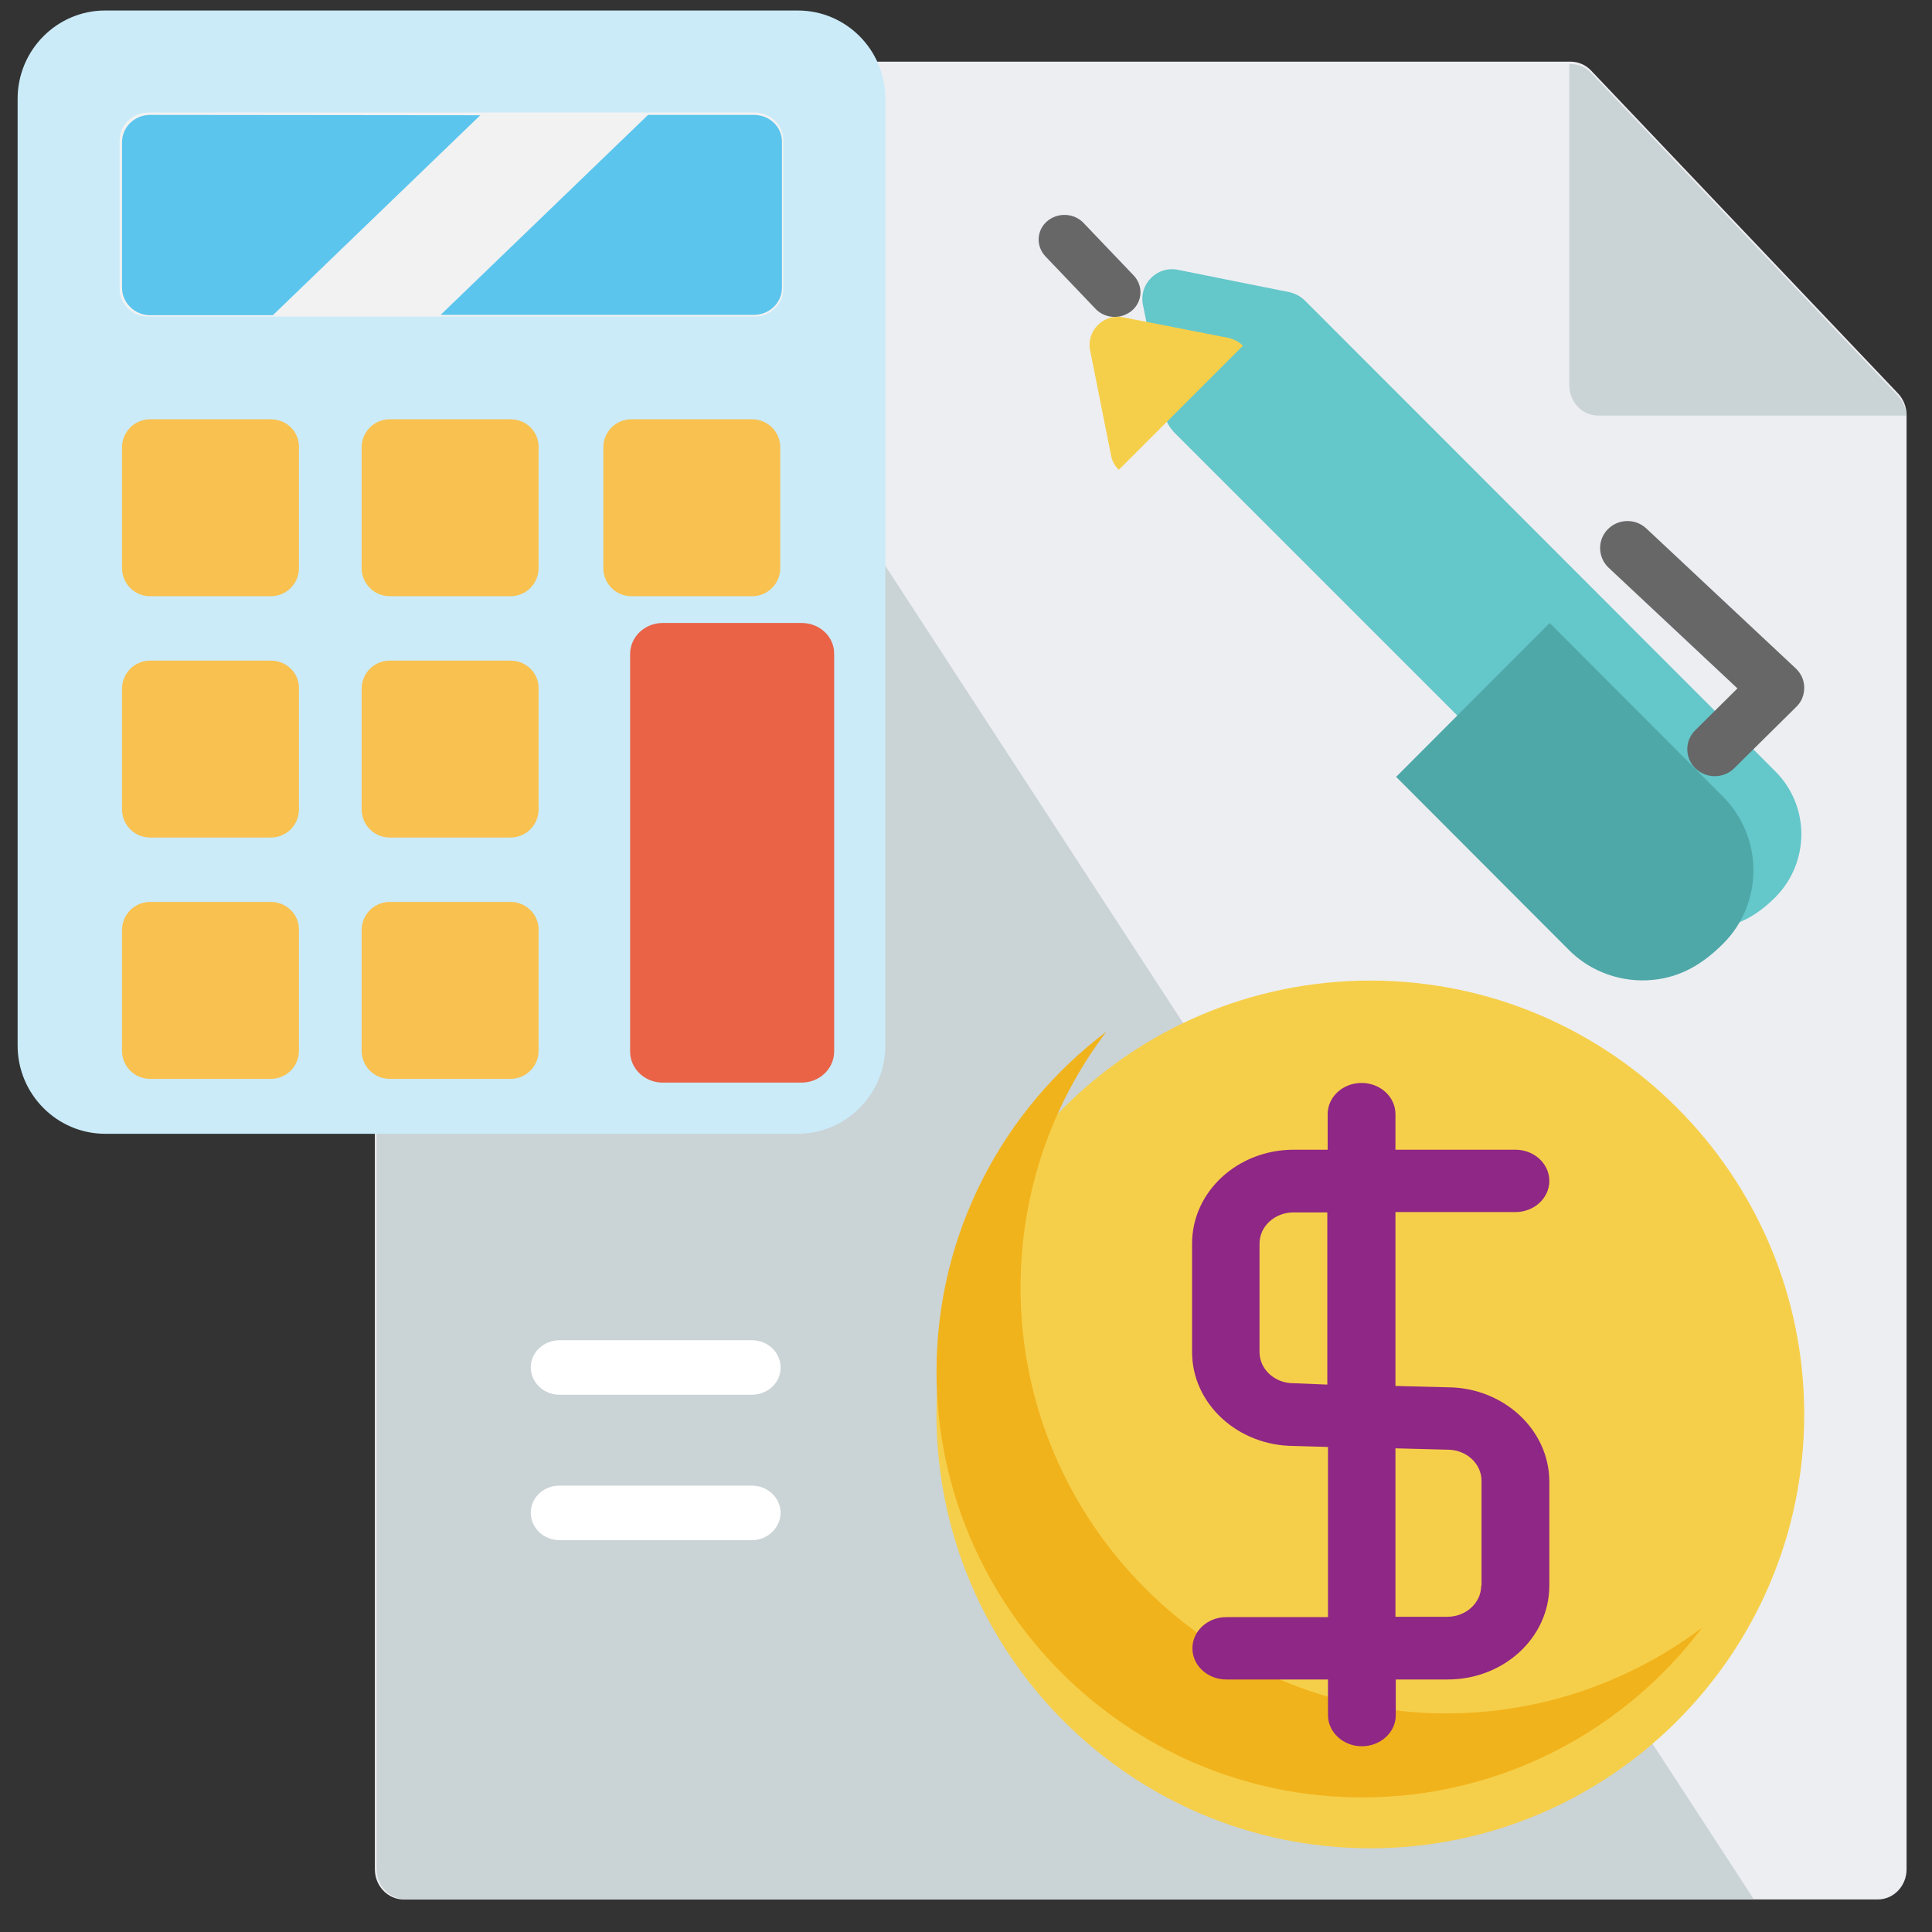 <?xml version="1.0" encoding="UTF-8"?>
<svg width="57px" height="57px" viewBox="0 0 57 57" version="1.1" xmlns="http://www.w3.org/2000/svg" xmlns:xlink="http://www.w3.org/1999/xlink">
    <rect x="0" y="0" width="57" height="57" fill="#333333" stroke="none"/>
    <!-- Generator: Sketch 53 (72520) - https://sketchapp.com -->
    <title>OnGoing Budget Icon</title>
    <desc>Created with Sketch.</desc>
    <g id="Menu-Drawer" stroke="none" stroke-width="1" fill="none" fill-rule="evenodd">
        <g id="MENU" transform="translate(-1123, -591)">
            <g id="OnGoing-Budget-Icon" transform="translate(1123, 591)">
                <path d="M56,11.61 L46.94,2.08 C46.78,1.91 46.56,1.82 46.34,1.82 L11.91,1.82 C11.44,1.82 11.06,2.22 11.06,2.71 L11.06,55.15 C11.06,55.64 11.44,56.04 11.91,56.04 L55.4,56.04 C55.87,56.04 56.25,55.64 56.25,55.15 L56.25,12.25 C56.25,12.01 56.16,11.78 56,11.61 Z" id="Path_6_" fill="#EDEEF2"></path>
                <path d="M56.24,12.26 C56.23,12.04 56.14,11.83 55.99,11.67 L46.94,2.15 C46.78,1.98 46.57,1.89 46.34,1.89 L46.3,1.89 L46.3,11.37 C46.3,11.86 46.68,12.26 47.15,12.26 L56.24,12.26 L56.24,12.26 Z" id="Path" fill="#CAD3D5"></path>
                <path d="M11.96,1.89 C11.49,1.89 11.11,2.29 11.11,2.78 L11.11,55.14 C11.11,55.63 11.49,56.03 11.96,56.03 L51.74,56.03 L16.47,1.88 L11.96,1.88 L11.96,1.89 Z" id="Path" fill="#CAD3D5"></path>
                <path d="M23.54,0.31 L3.1,0.31 C1.68,0.31 0.52,1.48 0.52,2.91 L0.52,30.85 C0.52,32.28 1.68,33.45 3.1,33.45 L23.54,33.45 C24.96,33.45 26.12,32.28 26.12,30.85 L26.12,2.91 C26.12,1.47 24.96,0.31 23.54,0.31 Z" id="Path" fill="#CBEBF9"></path>
                <path d="M40.43,28.93 C33.37,28.93 27.63,34.67 27.63,41.73 C27.63,48.79 33.37,54.53 40.43,54.53 C47.49,54.53 53.23,48.79 53.23,41.73 C53.23,34.67 47.49,28.93 40.43,28.93 Z" id="Path" fill="#F6CF4A"></path>
                <path d="M42.67,50.55 C35.74,50.55 30.11,44.91 30.11,37.99 C30.11,35.16 31.05,32.54 32.64,30.44 C29.6,32.73 27.63,36.38 27.63,40.47 C27.63,47.4 33.27,53.03 40.19,53.03 C44.28,53.03 47.93,51.06 50.22,48.02 C48.12,49.6 45.5,50.55 42.67,50.55 Z" id="Path" fill="#F1B31C"></path>
                <path d="M42.72,40.93 L41.17,40.89 L41.17,35.76 L44.71,35.76 C45.26,35.76 45.71,35.35 45.71,34.84 C45.71,34.33 45.26,33.92 44.71,33.92 L41.17,33.92 L41.17,32.87 C41.17,32.36 40.72,31.95 40.17,31.95 C39.62,31.95 39.17,32.36 39.17,32.87 L39.17,33.92 L38.17,33.92 C36.51,33.92 35.17,35.16 35.17,36.69 L35.17,39.89 C35.17,41.41 36.51,42.65 38.16,42.66 L39.18,42.69 L39.18,47.71 L36.18,47.71 C35.63,47.71 35.18,48.12 35.18,48.63 C35.18,49.14 35.63,49.55 36.18,49.55 L39.18,49.55 L39.18,50.6 C39.18,51.11 39.63,51.52 40.18,51.52 C40.73,51.52 41.18,51.11 41.18,50.6 L41.18,49.55 L42.71,49.55 C44.37,49.55 45.71,48.31 45.71,46.78 L45.71,43.7 C45.7,42.18 44.36,40.94 42.72,40.93 Z M38.19,40.81 C38.18,40.81 38.17,40.81 38.16,40.81 C37.61,40.81 37.16,40.4 37.16,39.89 L37.16,36.69 C37.16,36.18 37.61,35.77 38.16,35.77 L39.16,35.77 L39.16,40.85 L38.19,40.81 Z M43.7,46.78 C43.7,47.29 43.25,47.7 42.7,47.7 L41.17,47.7 L41.17,42.73 L42.68,42.77 C42.69,42.77 42.7,42.77 42.71,42.77 C43.26,42.77 43.71,43.18 43.71,43.69 L43.71,46.78 L43.7,46.78 Z" id="Shape_6_" fill="#8E2785" fill-rule="nonzero"></path>
                <path d="M22.27,3.32 L4.37,3.32 C3.91,3.32 3.53,3.69 3.53,4.14 L3.53,8.52 C3.53,8.97 3.91,9.34 4.37,9.34 L22.27,9.34 C22.73,9.34 23.11,8.97 23.11,8.52 L23.11,4.14 C23.11,3.69 22.73,3.32 22.27,3.32 Z" id="Path" fill="#F2F2F2"></path>
                <g id="Group" transform="translate(3, 3)" fill="#5BC5ED">
                    <path d="M1.43,0.39 C0.97,0.39 0.6,0.75 0.6,1.2 L0.6,5.49 C0.6,5.93 0.97,6.3 1.43,6.3 L5.05,6.3 L11.17,0.4 L1.43,0.39 L1.43,0.39 Z" id="Path"></path>
                    <path d="M19.24,0.39 L16.12,0.39 L10,6.29 L19.24,6.29 C19.7,6.29 20.07,5.93 20.07,5.49 L20.07,1.2 C20.08,0.75 19.71,0.39 19.24,0.39 Z" id="Path"></path>
                </g>
                <g id="Group" transform="translate(3, 12)" fill="#F9C14F">
                    <path d="M4.99,0.37 L1.43,0.37 C0.97,0.37 0.6,0.74 0.6,1.2 L0.6,4.76 C0.6,5.22 0.97,5.59 1.43,5.59 L4.99,5.59 C5.45,5.59 5.82,5.22 5.82,4.76 L5.82,1.2 C5.83,0.74 5.46,0.37 4.99,0.37 Z" id="Path"></path>
                    <path d="M12.06,0.37 L8.5,0.37 C8.04,0.37 7.67,0.74 7.67,1.2 L7.67,4.76 C7.67,5.22 8.04,5.59 8.5,5.59 L12.06,5.59 C12.52,5.59 12.89,5.22 12.89,4.76 L12.89,1.2 C12.9,0.74 12.53,0.37 12.06,0.37 Z" id="Path"></path>
                    <path d="M4.99,7.49 L1.43,7.49 C0.97,7.49 0.6,7.86 0.6,8.32 L0.6,11.88 C0.6,12.34 0.97,12.71 1.43,12.71 L4.99,12.71 C5.45,12.71 5.82,12.34 5.82,11.88 L5.82,8.32 C5.83,7.86 5.46,7.49 4.99,7.49 Z" id="Path"></path>
                    <path d="M12.06,7.49 L8.5,7.49 C8.04,7.49 7.67,7.86 7.67,8.32 L7.67,11.88 C7.67,12.34 8.04,12.71 8.5,12.71 L12.06,12.71 C12.52,12.71 12.89,12.34 12.89,11.88 L12.89,8.32 C12.9,7.86 12.53,7.49 12.06,7.49 Z" id="Path"></path>
                    <path d="M4.99,14.61 L1.43,14.61 C0.97,14.61 0.6,14.98 0.6,15.44 L0.6,19 C0.6,19.46 0.97,19.83 1.43,19.83 L4.99,19.83 C5.45,19.83 5.82,19.46 5.82,19 L5.82,15.44 C5.83,14.99 5.46,14.61 4.99,14.61 Z" id="Path"></path>
                    <path d="M12.06,14.61 L8.5,14.61 C8.04,14.61 7.67,14.98 7.67,15.44 L7.67,19 C7.67,19.46 8.04,19.83 8.5,19.83 L12.06,19.83 C12.52,19.83 12.89,19.46 12.89,19 L12.89,15.44 C12.9,14.99 12.53,14.61 12.06,14.61 Z" id="Path"></path>
                    <path d="M19.19,0.37 L15.63,0.37 C15.17,0.37 14.8,0.74 14.8,1.2 L14.8,4.76 C14.8,5.22 15.17,5.59 15.63,5.59 L19.19,5.59 C19.65,5.59 20.02,5.22 20.02,4.76 L20.02,1.2 C20.02,0.74 19.65,0.37 19.19,0.37 Z" id="Path"></path>
                </g>
                <path d="M23.65,18.38 L19.55,18.38 C19.02,18.38 18.59,18.79 18.59,19.3 L18.59,31.02 C18.59,31.53 19.02,31.94 19.55,31.94 L23.65,31.94 C24.18,31.94 24.61,31.53 24.61,31.02 L24.61,19.3 C24.62,18.79 24.19,18.38 23.65,18.38 Z" id="Path" fill="#EA6347"></path>
                <path d="M32.89,9.35 C32.68,9.35 32.47,9.27 32.32,9.11 L30.84,7.56 C30.56,7.26 30.58,6.8 30.89,6.53 C31.2,6.26 31.69,6.28 31.97,6.58 L33.45,8.13 C33.73,8.43 33.71,8.89 33.4,9.16 C33.26,9.28 33.07,9.35 32.89,9.35 Z" id="Path" fill="#676767"></path>
                <g id="Group" transform="translate(33, 7)" fill="#64C7CA">
                    <path d="M19.38,15.76 L5.49,1.86 C5.37,1.74 5.21,1.66 5.04,1.62 L1.75,0.96 C1.46,0.9 1.17,0.99 0.96,1.2 C0.75,1.41 0.66,1.7 0.72,1.99 L1.38,5.28 C1.41,5.45 1.5,5.6 1.62,5.73 L15.52,19.63 C16.08,20.19 16.87,20.46 17.65,20.38 C18.35,20.3 18.9,19.95 19.38,19.47 C20.4,18.44 20.4,16.78 19.38,15.76 Z" id="Path"></path>
                    <polygon id="Rectangle_3_" points="11.15 15.26 1.62 5.73 5.48 1.86 15.01 11.4"></polygon>
                </g>
                <path d="M33.13,9.36 C32.56,9.25 32.05,9.76 32.16,10.33 L32.78,13.44 C32.81,13.6 32.89,13.75 33.01,13.86 L36.67,10.2 C36.55,10.08 36.41,10.01 36.25,9.97 L33.13,9.36 Z" id="Path" fill="#F6CF4A"></path>
                <path d="M50.83,23.5 L45.72,18.38 L41.19,22.92 L46.3,28.04 C46.94,28.68 47.86,29 48.76,28.91 C49.6,28.83 50.25,28.43 50.84,27.84 C52.03,26.65 52.03,24.7 50.83,23.5 Z" id="Path" fill="#4FA8A8"></path>
                <path d="M50.59,22.9 C50.38,22.9 50.18,22.82 50.02,22.67 C49.7,22.36 49.7,21.85 50.02,21.54 L51.26,20.31 L47.46,16.75 C47.14,16.45 47.12,15.94 47.43,15.62 C47.74,15.3 48.25,15.29 48.57,15.59 L52.98,19.72 C53.14,19.87 53.23,20.07 53.23,20.29 C53.23,20.51 53.15,20.71 52.99,20.86 L51.16,22.67 C51.01,22.82 50.8,22.9 50.59,22.9 Z" id="Path" fill="#676767"></path>
                <g id="Group" transform="translate(15, 39)" fill="#FFFFFF">
                    <path d="M7.18,2.15 L1.51,2.15 C1.04,2.15 0.66,1.79 0.66,1.34 C0.66,0.9 1.04,0.54 1.51,0.54 L7.18,0.54 C7.65,0.54 8.03,0.9 8.03,1.34 C8.04,1.79 7.65,2.15 7.18,2.15 Z" id="Path"></path>
                    <path d="M7.18,6.44 L1.51,6.44 C1.04,6.44 0.66,6.08 0.66,5.63 C0.66,5.18 1.04,4.83 1.51,4.83 L7.18,4.83 C7.65,4.83 8.03,5.19 8.03,5.63 C8.03,6.07 7.65,6.44 7.18,6.44 Z" id="Path"></path>
                </g>
            </g>
        </g>
    </g>
</svg>